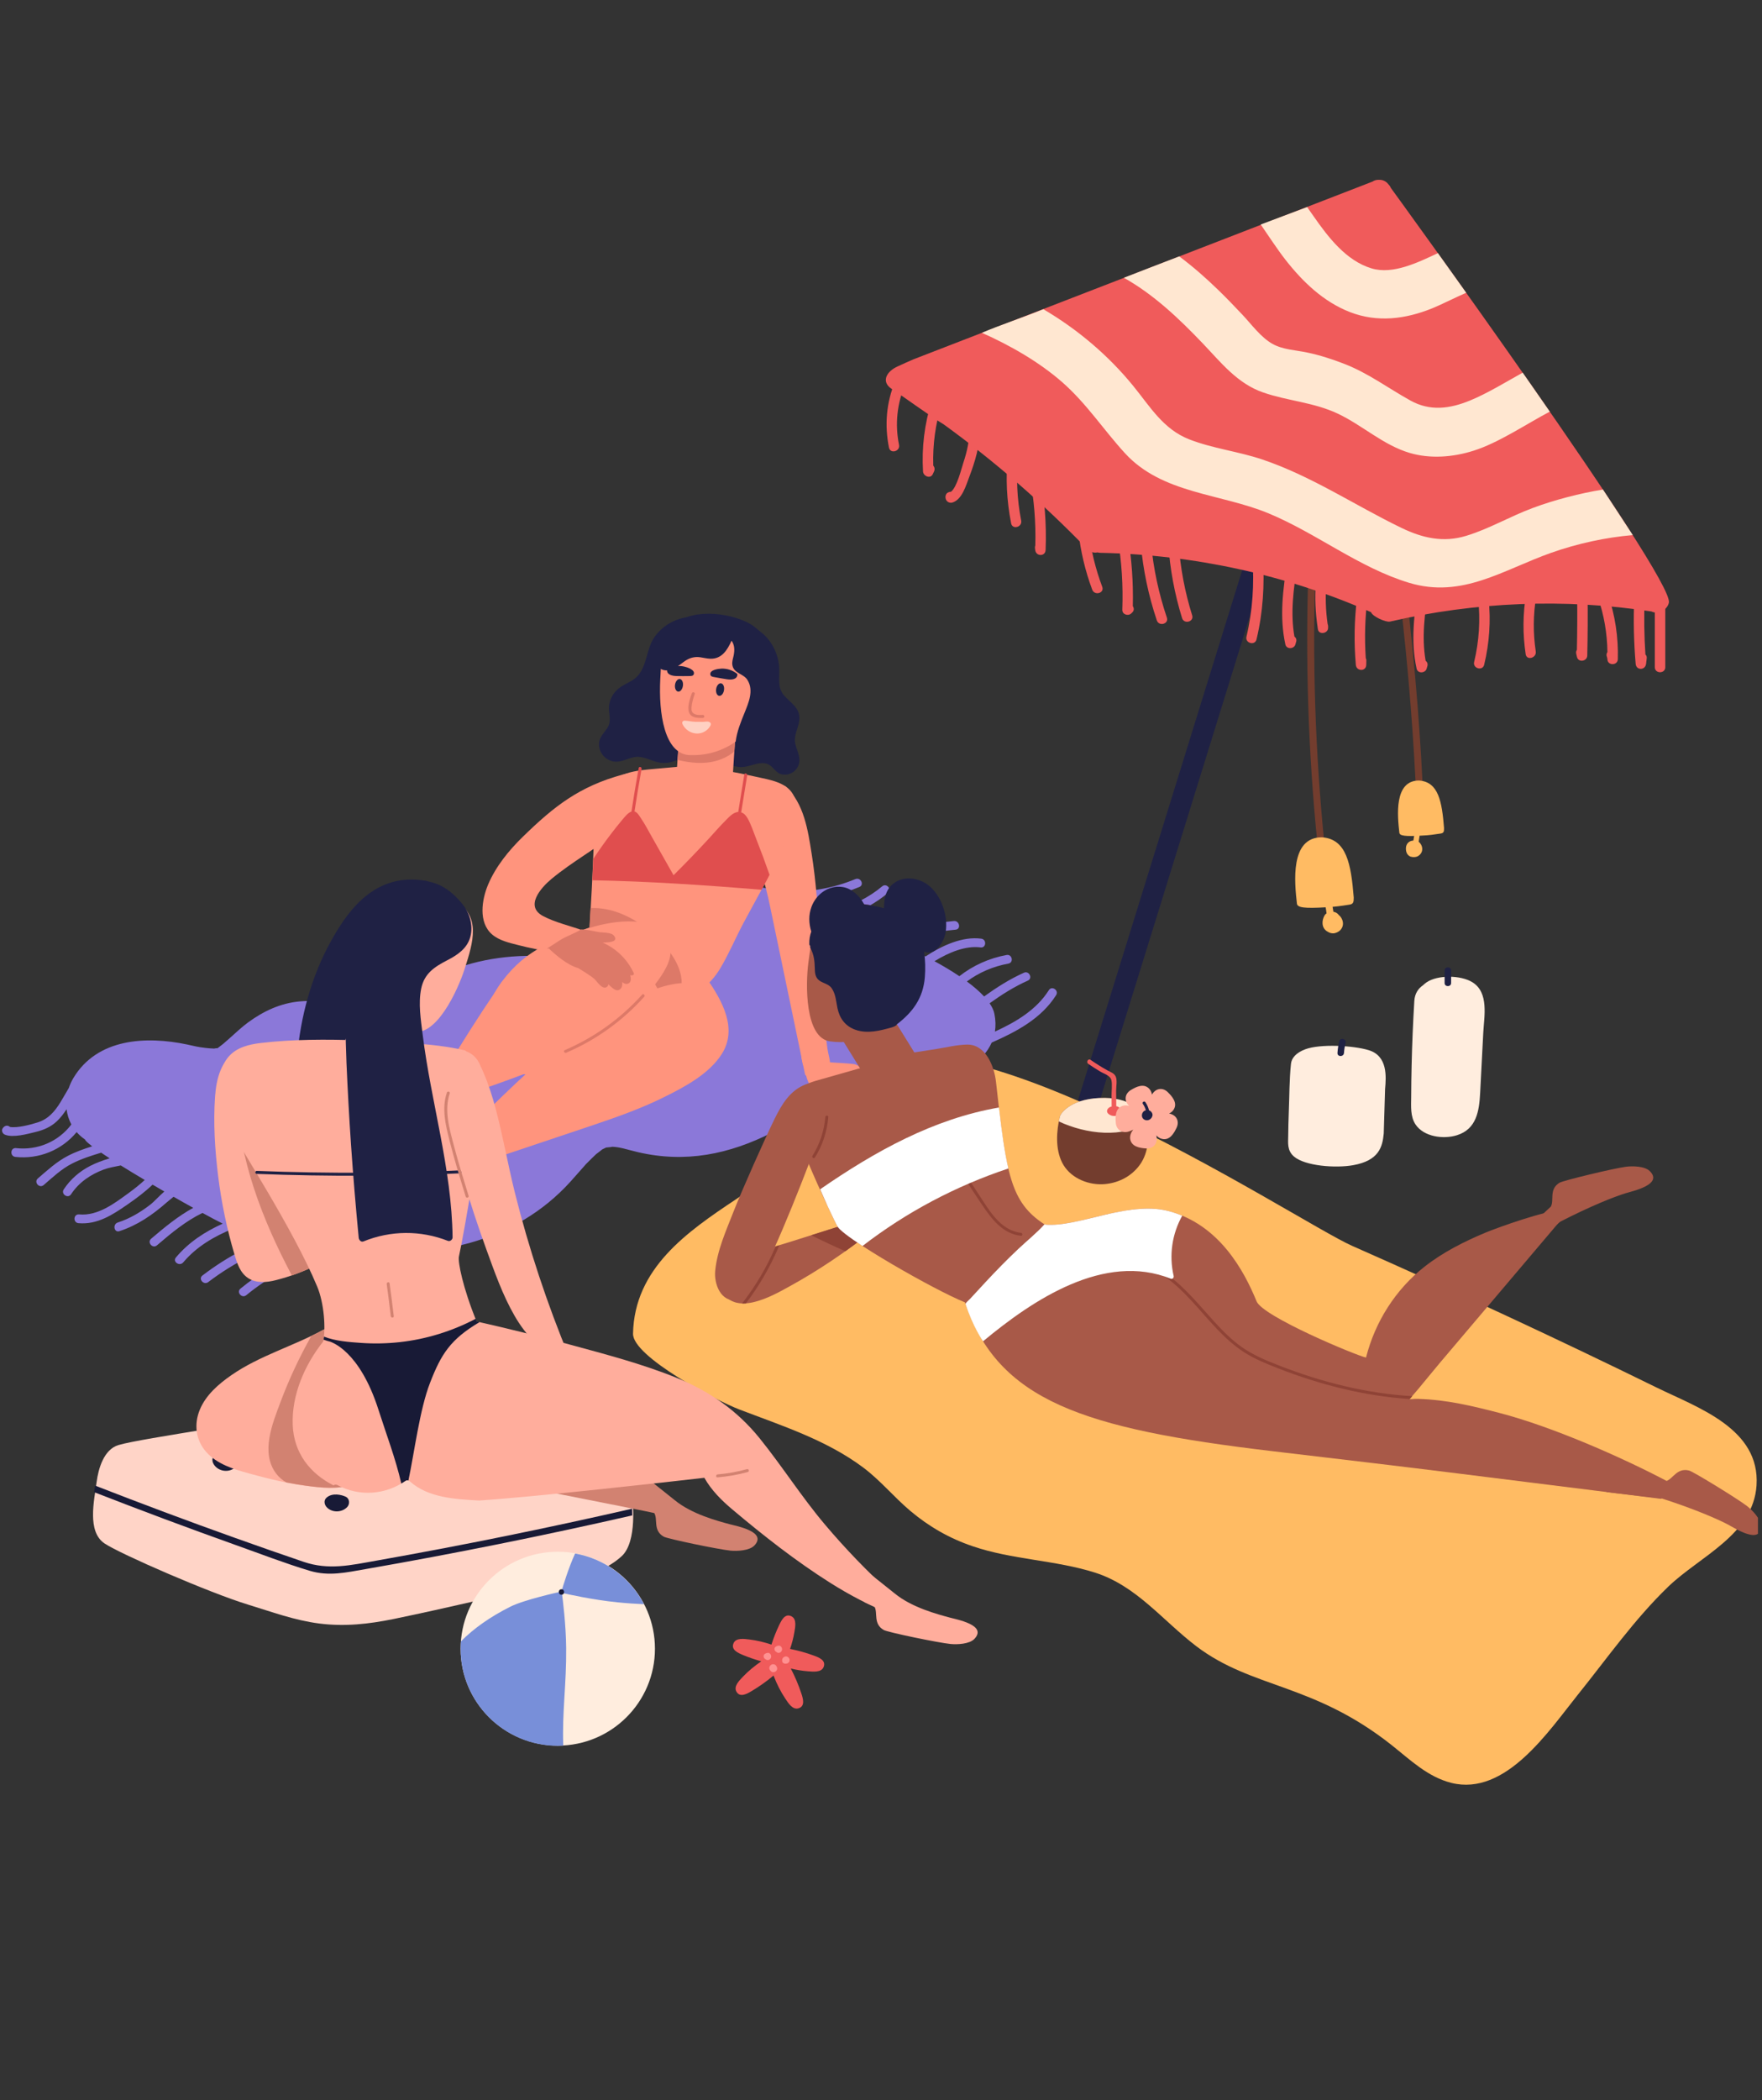 <?xml version="1.0" encoding="UTF-8"?><svg xmlns="http://www.w3.org/2000/svg" xmlns:xlink="http://www.w3.org/1999/xlink" width="144.75pt" zoomAndPan="magnify" viewBox="0 0 144.75 172.5" height="172.5pt" preserveAspectRatio="xMidYMid meet" version="1.2"><rect x="0" y="0" width="144.75" height="172.5" fill="#333333" stroke="none"/><defs><clipPath xml:id="clip1" id="clip1"><path d="M 0.086 72 L 87 72 L 87 107 L 0.086 107 Z M 0.086 72 "/></clipPath><clipPath xml:id="clip2" id="clip2"><path d="M 72 14.754 L 138 14.754 L 138 52 L 72 52 Z M 72 14.754 "/></clipPath><clipPath xml:id="clip3" id="clip3"><path d="M 52 86.621 L 144.34 86.621 L 144.34 146.586 L 52 146.586 Z M 52 86.621 "/></clipPath><clipPath xml:id="clip4" id="clip4"><path d="M 131.977 120.672 L 144.418 120.672 L 144.418 126.141 L 131.977 126.141 Z M 131.977 120.672 "/></clipPath></defs><g xml:id="surface1" id="surface1"><g clip-rule="nonzero" clip-path="url(#clip1)"><path style=" stroke:none;fill-rule:nonzero;fill:rgb(54.509%,47.06%,85.1%);fill-opacity:1;" d="M 86.164 81.328 C 85.141 82.945 83.48 83.93 81.734 84.73 C 81.805 84.277 81.797 83.793 81.691 83.273 C 81.637 82.988 81.496 82.699 81.297 82.406 C 82.289 81.695 83.316 81.043 84.438 80.543 C 84.863 80.352 84.539 79.703 84.117 79.895 C 82.949 80.418 81.879 81.102 80.844 81.844 C 80.461 81.43 79.973 81.012 79.43 80.613 C 80.422 79.875 81.578 79.379 82.84 79.145 C 83.297 79.062 83.152 78.355 82.695 78.438 C 81.25 78.703 79.934 79.301 78.812 80.18 C 78.16 79.738 77.457 79.324 76.77 78.949 C 77.969 78.215 79.332 77.656 80.559 77.816 C 81.023 77.875 81.07 77.156 80.609 77.098 C 79.082 76.898 77.434 77.637 76.031 78.559 C 75.109 78.086 74.262 77.703 73.66 77.457 C 75.188 76.816 76.836 76.52 78.508 76.359 C 78.969 76.312 78.824 75.605 78.363 75.648 C 76.43 75.836 74.52 76.207 72.789 77.059 C 72.453 76.844 72.113 76.637 71.773 76.438 C 73.004 75.684 74.344 75.133 75.785 74.793 C 76.238 74.684 76.098 73.977 75.645 74.082 C 73.992 74.473 72.461 75.129 71.062 76.035 C 70.566 75.766 70.066 75.504 69.559 75.262 C 70.82 74.797 72.023 74.125 72.941 73.344 C 73.297 73.043 72.824 72.5 72.469 72.801 C 71.434 73.68 70.023 74.395 68.59 74.824 C 67.812 74.492 67.023 74.188 66.219 73.922 C 67.734 73.805 69.191 73.434 70.598 72.852 C 71.027 72.672 70.703 72.027 70.273 72.203 C 68.453 72.957 66.602 73.27 64.633 73.234 C 64.492 73.234 64.352 73.23 64.211 73.23 C 62.297 72.73 59.746 72.496 57.547 72.844 C 54.316 73.352 51.215 75.285 48.648 77.445 C 48.215 77.809 47.816 78.219 47.355 78.551 C 47.355 78.551 47.352 78.555 47.348 78.555 C 47.371 78.527 47.273 78.574 47.051 78.699 C 46.961 78.703 46.848 78.711 46.801 78.715 C 46.645 78.707 46.43 78.695 46.371 78.695 C 46.035 78.68 45.703 78.648 45.371 78.621 C 44.637 78.559 43.91 78.492 43.172 78.512 C 40.184 78.582 37.238 79.301 34.68 80.883 C 33.996 81.305 33.34 81.777 32.68 82.234 C 32.602 82.285 32.543 82.328 32.492 82.363 C 32.469 82.375 32.426 82.398 32.359 82.438 C 32.137 82.566 31.91 82.691 31.676 82.805 C 31.59 82.84 31.445 82.898 31.398 82.914 C 31.27 82.953 31.195 82.984 31.156 83.008 C 31.113 82.992 31.031 82.973 30.875 82.953 C 30.621 82.926 30.371 82.91 30.117 82.879 C 30.082 82.871 29.129 82.703 29.449 82.77 C 27.812 82.449 26.32 82.102 24.633 82.25 C 23.039 82.395 21.656 83.043 20.375 83.98 C 19.832 84.379 19.348 84.848 18.844 85.293 C 18.676 85.445 18.508 85.594 18.336 85.738 C 18.312 85.758 17.98 86.008 17.863 86.102 C 17.844 86.09 17.805 86.086 17.715 86.102 C 17.66 86.109 17.621 86.117 17.59 86.125 C 17.348 86.117 17.109 86.098 16.871 86.07 C 16.145 85.984 16.082 85.938 15.367 85.789 C 12.02 85.086 7.977 85.266 6.016 88.566 C 5.867 88.82 5.746 89.086 5.656 89.355 C 5.422 89.746 5.203 90.145 4.961 90.539 C 4.496 91.293 3.977 91.906 3.102 92.188 C 2.57 92.355 1.438 92.672 0.82 92.562 C 0.812 92.559 0.809 92.551 0.797 92.543 C 0.789 92.535 0.777 92.527 0.766 92.523 C 0.602 92.402 0.383 92.465 0.266 92.617 C 0.254 92.629 0.242 92.645 0.234 92.656 C 0.082 92.848 0.207 93.121 0.41 93.199 C 1.082 93.465 2.227 93.145 2.906 92.98 C 3.57 92.82 4.156 92.574 4.66 92.105 C 4.98 91.809 5.234 91.465 5.469 91.105 C 5.52 91.543 5.656 91.969 5.863 92.359 C 4.797 93.762 3.102 94.5 1.312 94.301 C 0.848 94.25 0.797 94.973 1.262 95.023 C 3.203 95.234 5.082 94.457 6.297 92.984 C 6.488 93.203 6.711 93.406 6.969 93.582 C 6.973 93.582 6.977 93.586 6.98 93.586 C 7.012 93.691 7.227 93.891 7.574 94.152 C 6.887 94.367 6.211 94.605 5.574 94.938 C 4.645 95.418 3.898 96.117 3.109 96.793 C 2.758 97.094 3.23 97.637 3.586 97.336 C 4.324 96.703 5.02 96.035 5.895 95.582 C 6.66 95.188 7.484 94.926 8.312 94.676 C 8.523 94.824 8.762 94.977 9.012 95.141 C 8.988 95.148 8.961 95.152 8.938 95.16 C 8.426 95.32 7.918 95.504 7.441 95.746 C 6.543 96.203 5.793 96.848 5.238 97.688 C 4.98 98.074 5.578 98.48 5.836 98.094 C 6.484 97.113 7.426 96.473 8.52 96.062 C 8.93 95.906 9.434 95.824 9.922 95.723 C 10.531 96.102 11.199 96.508 11.891 96.918 C 11.5 97.277 11.082 97.613 10.645 97.934 C 9.434 98.812 8.074 99.887 6.496 99.746 C 6.031 99.703 5.98 100.422 6.445 100.465 C 8 100.602 9.254 99.777 10.48 98.926 C 11.207 98.426 11.91 97.898 12.535 97.301 C 12.855 97.488 13.18 97.676 13.5 97.863 C 13.055 98.258 12.613 98.738 12.395 98.906 C 11.566 99.555 10.672 100.09 9.668 100.414 C 9.234 100.559 9.371 101.27 9.812 101.121 C 11.289 100.641 12.531 99.785 13.688 98.766 C 13.797 98.668 14.02 98.5 14.258 98.297 C 14.812 98.613 15.355 98.922 15.875 99.207 C 14.629 99.887 13.512 100.809 12.418 101.742 C 12.062 102.047 12.539 102.59 12.895 102.285 C 14.062 101.285 15.262 100.289 16.633 99.625 C 17.254 99.965 17.816 100.262 18.297 100.504 C 16.844 101.164 15.512 102.02 14.453 103.281 C 14.152 103.637 14.754 104.039 15.051 103.688 C 16.145 102.391 17.594 101.547 19.141 100.918 C 19.152 100.922 19.164 100.926 19.172 100.934 C 19.93 101.277 20.695 101.645 21.477 101.977 C 20.945 102.191 20.422 102.43 19.91 102.688 C 18.754 103.273 17.664 103.977 16.633 104.762 C 16.262 105.043 16.738 105.586 17.105 105.305 C 18.199 104.477 19.355 103.75 20.59 103.156 C 21.215 102.855 21.934 102.66 22.617 102.426 C 22.973 102.555 23.332 102.668 23.695 102.766 C 23.996 102.844 24.301 102.91 24.605 102.969 C 22.859 103.664 21.234 104.625 19.758 105.84 C 19.395 106.133 19.871 106.676 20.23 106.383 C 22.066 104.875 24.133 103.781 26.383 103.113 C 26.66 103.102 26.941 103.082 27.227 103.039 C 27.801 102.949 28.359 102.773 28.898 102.555 C 28.98 102.523 29.52 102.305 29.875 102.137 C 29.98 102.148 30.09 102.16 30.195 102.18 C 29.266 102.059 32.324 102.598 31.355 102.418 C 32.082 102.551 32.809 102.645 33.551 102.664 C 35.211 102.711 36.926 102.551 38.531 102.105 C 41.754 101.211 44.621 99.535 46.863 97.055 C 47.227 96.652 47.582 96.246 47.938 95.844 C 48.027 95.742 48.086 95.676 48.125 95.629 C 48.16 95.594 48.203 95.555 48.25 95.504 C 48.492 95.266 48.727 95.02 48.98 94.789 C 49.02 94.758 49.375 94.496 49.477 94.406 C 49.59 94.352 49.719 94.293 49.789 94.254 C 50.055 94.227 50.441 94.195 50.219 94.184 C 50.996 94.215 51.406 94.398 52.406 94.633 C 56.301 95.543 59.895 94.816 63.438 93.02 C 66.5 91.469 69.047 89.707 72.324 89.188 C 74.016 88.922 75.738 88.836 77.418 88.5 C 79.141 88.156 80.797 87.156 81.469 85.633 C 83.527 84.727 85.551 83.652 86.762 81.734 C 87.008 81.34 86.41 80.934 86.164 81.328 "/></g><path style=" stroke:none;fill-rule:nonzero;fill:rgb(100%,83.139%,78.04%);fill-opacity:1;" d="M 51.914 122.91 C 51.246 120.059 47.645 119.508 45.293 118.758 C 42.082 117.727 37.441 117.031 34.262 115.766 C 33.055 115.281 31.672 114.852 30.34 114.812 C 28.766 114.773 27.242 115.289 25.742 115.707 C 22.059 116.73 11.758 118.094 9.738 118.688 C 8.516 119.051 8.078 120.66 7.941 121.703 C 7.738 123.246 7.129 125.805 8.602 126.781 C 9.91 127.648 17.188 130.82 20.355 131.789 C 22.332 132.391 24.168 133.082 26.227 133.348 C 28.305 133.613 30.293 133.395 32.336 132.977 C 36.758 132.066 41.605 130.895 46.016 129.926 C 47.812 129.535 49.668 129.098 51.066 127.824 C 52.383 126.629 51.977 123.168 51.914 122.91 "/><path style=" stroke:none;fill-rule:nonzero;fill:rgb(9.409%,10.199%,21.179%);fill-opacity:1;" d="M 19.266 119.805 C 18.996 119.562 18.289 119.164 17.711 119.461 C 17.438 119.602 17.391 119.934 17.516 120.191 C 17.805 120.781 18.609 120.984 19.156 120.645 C 19.434 120.473 19.535 120.039 19.266 119.805 "/><path style=" stroke:none;fill-rule:nonzero;fill:rgb(9.409%,10.199%,21.179%);fill-opacity:1;" d="M 30.574 117.465 C 30.246 117.305 29.461 117.105 28.98 117.543 C 28.754 117.754 28.797 118.086 28.988 118.301 C 29.422 118.793 30.254 118.777 30.691 118.305 C 30.914 118.066 30.895 117.621 30.574 117.465 "/><path style=" stroke:none;fill-rule:nonzero;fill:rgb(9.409%,10.199%,21.179%);fill-opacity:1;" d="M 28.41 122.938 C 28.082 122.777 27.297 122.578 26.816 123.02 C 26.59 123.227 26.633 123.559 26.824 123.777 C 27.258 124.266 28.09 124.25 28.527 123.777 C 28.75 123.539 28.73 123.098 28.41 122.938 "/><path style=" stroke:none;fill-rule:nonzero;fill:rgb(9.409%,10.199%,21.179%);fill-opacity:1;" d="M 41.141 120.305 C 40.816 120.141 40.031 119.945 39.551 120.383 C 39.32 120.59 39.363 120.922 39.559 121.141 C 39.988 121.629 40.82 121.613 41.258 121.145 C 41.48 120.902 41.461 120.461 41.141 120.305 "/><path style=" stroke:none;fill-rule:nonzero;fill:rgb(9.409%,10.199%,21.179%);fill-opacity:1;" d="M 7.73 122.559 C 11.582 124.059 15.457 125.508 19.352 126.898 C 21.375 127.617 23.395 128.402 25.453 129.02 C 27.023 129.488 28.43 129.156 30.008 128.883 C 37.355 127.602 44.668 126.129 51.938 124.469 C 51.938 124.273 51.934 124.09 51.926 123.918 C 44.949 125.516 37.941 126.941 30.895 128.188 C 28.797 128.559 27.016 128.984 24.949 128.285 C 23.043 127.637 21.141 126.969 19.246 126.293 C 15.414 124.926 11.602 123.496 7.812 122.02 C 7.785 122.191 7.758 122.371 7.73 122.559 "/><path style=" stroke:none;fill-rule:nonzero;fill:rgb(45.099%,23.92%,18.039%);fill-opacity:1;" d="M 115.594 49.148 C 116.277 54.977 116.738 60.828 116.973 66.691 C 116.988 67.059 116.418 67.055 116.402 66.691 C 116.168 60.828 115.707 54.977 115.02 49.148 C 114.98 48.785 115.551 48.789 115.594 49.148 "/><path style=" stroke:none;fill-rule:nonzero;fill:rgb(45.099%,23.92%,18.039%);fill-opacity:1;" d="M 107.496 46.566 C 107.508 46.203 108.078 46.203 108.066 46.566 C 107.797 54.172 108.043 61.777 108.805 69.352 C 108.84 69.715 108.27 69.711 108.234 69.352 C 107.469 61.777 107.223 54.172 107.496 46.566 "/><path style=" stroke:none;fill-rule:nonzero;fill:rgb(100%,73.329%,38.82%);fill-opacity:1;" d="M 114.957 68.395 C 114.984 68.648 115.418 68.719 116.844 68.629 C 117.406 68.605 117.805 68.547 118.363 68.461 C 118.613 68.418 118.633 68.289 118.629 68.004 C 118.457 65.867 118.184 64.215 116.574 64.109 C 114.496 64.105 114.809 67.043 114.957 68.395 "/><path style=" stroke:none;fill-rule:nonzero;fill:rgb(100%,73.329%,38.82%);fill-opacity:1;" d="M 106.543 74.219 C 106.578 74.543 107.125 74.629 108.941 74.52 C 109.652 74.484 110.16 74.414 110.867 74.301 C 111.184 74.25 111.211 74.086 111.211 73.723 C 110.992 71.008 110.641 68.906 108.594 68.773 C 105.953 68.766 106.352 72.504 106.543 74.219 "/><path style=" stroke:none;fill-rule:nonzero;fill:rgb(12.16%,12.939%,26.669%);fill-opacity:1;" d="M 87.918 92.445 L 106.992 30.875 C 107.316 29.824 108.953 30.328 108.629 31.383 C 102.27 51.906 95.914 72.426 89.555 92.949 C 89.23 94.004 87.594 93.5 87.918 92.445 "/><path style=" stroke:none;fill-rule:nonzero;fill:rgb(94.119%,35.689%,35.689%);fill-opacity:1;" d="M 73.031 36.766 C 73.141 37.305 73.965 37.078 73.855 36.539 C 73.512 34.832 73.695 33.156 74.363 31.547 C 74.574 31.039 73.742 30.82 73.535 31.32 C 72.812 33.07 72.656 34.914 73.031 36.766 Z M 76.539 32.934 C 75.945 34.828 75.711 36.75 75.828 38.73 C 75.852 39.113 76.434 39.359 76.629 38.945 C 76.664 38.867 76.699 38.793 76.734 38.719 C 76.816 38.535 76.77 38.363 76.668 38.238 C 76.617 36.512 76.844 34.824 77.363 33.16 C 77.527 32.637 76.703 32.41 76.539 32.934 Z M 77.684 40.934 C 77.688 40.949 77.691 40.965 77.695 40.98 C 77.754 41.203 78 41.34 78.223 41.281 C 79.031 41.055 79.355 39.879 79.617 39.195 C 80.113 37.891 80.508 36.586 80.5 35.18 C 80.496 34.629 79.641 34.629 79.645 35.18 C 79.648 36.168 79.449 37.086 79.137 38.016 C 78.996 38.434 78.617 40.035 78.117 40.395 C 78.051 40.391 77.984 40.402 77.914 40.438 C 77.902 40.441 77.891 40.445 77.879 40.453 C 77.707 40.531 77.641 40.766 77.684 40.934 Z M 82.801 37.363 C 82.605 39.258 82.699 41.121 83.066 42.988 C 83.172 43.527 83.996 43.297 83.891 42.758 C 83.539 40.969 83.469 39.18 83.656 37.363 C 83.715 36.816 82.855 36.82 82.801 37.363 Z M 84.57 39.039 C 84.949 40.949 85.105 42.867 85.051 44.809 C 85.027 44.863 85.016 44.926 85.023 45.004 C 85.031 45.059 85.035 45.117 85.043 45.172 C 85.098 45.711 85.875 45.73 85.898 45.172 C 85.984 43.027 85.816 40.918 85.395 38.812 C 85.289 38.273 84.461 38.504 84.57 39.039 Z M 88.586 43.629 C 88.773 45.281 89.145 46.871 89.727 48.434 C 89.918 48.945 90.742 48.723 90.551 48.203 C 90 46.723 89.621 45.199 89.441 43.629 C 89.383 43.086 88.523 43.082 88.586 43.629 Z M 91.836 44.266 C 92.152 46.195 92.27 48.129 92.199 50.082 C 92.184 50.469 92.668 50.629 92.93 50.387 L 93.008 50.312 C 93.184 50.148 93.168 49.941 93.062 49.789 C 93.109 47.859 92.973 45.949 92.66 44.039 C 92.57 43.496 91.746 43.727 91.836 44.266 Z M 95.973 44.668 C 96.117 46.75 96.492 48.777 97.109 50.77 C 97.273 51.297 98.102 51.07 97.938 50.543 C 97.34 48.625 96.969 46.672 96.828 44.668 C 96.789 44.121 95.934 44.121 95.973 44.668 Z M 93.707 44.625 C 93.906 46.789 94.34 48.895 95.035 50.957 C 95.211 51.477 96.035 51.25 95.859 50.727 C 95.191 48.742 94.754 46.715 94.562 44.625 C 94.512 44.082 93.656 44.078 93.707 44.625 Z M 102.398 52.293 C 102.27 52.828 103.094 53.055 103.223 52.52 C 103.754 50.309 103.898 48.027 103.746 45.762 C 103.711 45.215 102.852 45.215 102.891 45.762 C 103.039 47.953 102.91 50.152 102.398 52.293 Z M 116.531 48.148 C 116.176 50.41 115.879 52.652 116.375 54.918 C 116.465 55.34 117.09 55.309 117.199 54.918 C 117.219 54.848 117.238 54.777 117.262 54.703 C 117.312 54.512 117.238 54.363 117.117 54.273 C 116.777 52.301 117.047 50.344 117.359 48.375 C 117.445 47.836 116.621 47.605 116.531 48.148 Z M 105.754 46.156 C 105.395 48.418 105.098 50.664 105.594 52.93 C 105.688 53.352 106.309 53.32 106.418 52.93 C 106.438 52.855 106.461 52.785 106.48 52.715 C 106.535 52.523 106.461 52.371 106.336 52.281 C 105.996 50.312 106.266 48.355 106.578 46.383 C 106.664 45.844 105.84 45.617 105.754 46.156 Z M 108.102 47.836 C 108.004 49.09 108.062 50.324 108.25 51.57 C 108.254 51.609 108.258 51.645 108.266 51.684 C 108.344 52.172 109.109 52.035 109.105 51.57 C 109.105 51.527 109.105 51.484 109.105 51.441 C 109.105 51.371 109.09 51.309 109.066 51.258 C 108.902 50.121 108.871 48.98 108.961 47.836 C 109.004 47.285 108.145 47.289 108.102 47.836 Z M 111.48 49.117 C 111.254 50.949 111.223 52.773 111.383 54.609 C 111.43 55.152 112.227 55.168 112.238 54.609 C 112.242 54.492 112.246 54.375 112.246 54.262 C 112.25 54.176 112.23 54.109 112.199 54.051 C 112.09 52.402 112.133 50.762 112.34 49.117 C 112.406 48.574 111.547 48.578 111.48 49.117 Z M 121.102 54.371 C 120.973 54.906 121.797 55.133 121.926 54.602 C 122.355 52.805 122.484 51 122.289 49.16 C 122.23 48.621 121.375 48.617 121.434 49.16 C 121.617 50.922 121.516 52.648 121.102 54.371 Z M 125.375 48.766 C 125.098 50.43 125.086 52.066 125.336 53.734 C 125.418 54.277 126.242 54.047 126.164 53.508 C 125.938 52 125.949 50.496 126.199 48.992 C 126.289 48.453 125.465 48.223 125.375 48.766 Z M 129.543 53.379 C 129.484 53.465 129.457 53.578 129.492 53.711 C 129.512 53.797 129.531 53.879 129.551 53.965 C 129.668 54.445 130.383 54.32 130.395 53.852 C 130.434 52.215 130.441 50.578 130.422 48.945 C 130.414 48.395 129.559 48.395 129.566 48.945 C 129.582 50.422 129.574 51.902 129.543 53.379 Z M 131.266 49.035 C 131.77 50.508 132.031 52.008 132.051 53.555 C 131.973 53.672 131.945 53.824 132.023 53.988 C 132.031 54.035 132.039 54.086 132.051 54.137 C 132.051 54.688 132.895 54.684 132.906 54.137 C 132.953 52.309 132.684 50.539 132.09 48.809 C 131.914 48.289 131.086 48.516 131.266 49.035 Z M 134.254 49.133 C 134.18 50.934 134.219 52.73 134.371 54.523 C 134.418 55.082 135.164 55.066 135.227 54.523 C 135.246 54.375 135.262 54.223 135.281 54.07 C 135.297 53.93 135.25 53.824 135.172 53.758 C 135.07 52.219 135.047 50.676 135.109 49.133 C 135.133 48.582 134.273 48.586 134.254 49.133 Z M 135.945 49.227 L 135.945 54.801 C 135.945 55.352 136.805 55.352 136.805 54.801 L 136.805 49.227 C 136.805 48.676 135.945 48.68 135.945 49.227 "/><g clip-rule="nonzero" clip-path="url(#clip2)"><path style=" stroke:none;fill-rule:nonzero;fill:rgb(94.119%,35.689%,35.689%);fill-opacity:1;" d="M 73.762 30.086 C 73.984 29.988 74.75 29.629 75.023 29.52 L 112.746 14.918 C 112.918 14.801 113.109 14.758 113.293 14.77 C 113.605 14.758 113.871 14.898 114.047 15.121 C 114.133 15.207 114.203 15.301 114.25 15.422 C 114.25 15.422 137.613 47.531 137.098 49.512 C 136.957 50.102 136.234 50.504 135.668 50.223 C 128.516 49.133 121.23 49.426 114.184 51.055 C 113.863 51.129 112.746 50.641 112.633 50.281 C 105.621 47.199 98.062 45.555 90.402 45.406 C 90.312 45.406 90.234 45.391 90.16 45.371 C 89.879 45.43 89.574 45.363 89.312 45.094 C 85.684 41.344 81.75 37.922 77.535 34.863 C 76.629 34.332 73.848 32.32 73.258 31.945 C 72.383 31.383 72.773 30.527 73.762 30.086 "/></g><path style=" stroke:none;fill-rule:nonzero;fill:rgb(100%,73.329%,38.82%);fill-opacity:1;" d="M 110.082 76.422 C 110.012 76.488 109.93 76.539 109.844 76.578 C 109.781 76.605 109.719 76.629 109.652 76.645 C 109.434 76.691 109.223 76.633 109.055 76.516 C 109.035 76.508 109.02 76.5 109.004 76.488 C 108.555 76.191 108.574 75.609 108.812 75.191 C 108.855 75.117 108.914 75.062 108.98 75.016 L 108.957 74.898 C 108.953 74.883 108.957 74.867 108.957 74.852 C 108.918 74.605 108.875 74.363 108.844 74.117 C 108.801 73.754 109.359 73.637 109.406 74 C 109.441 74.297 109.488 74.594 109.539 74.887 C 109.695 74.914 109.84 74.984 109.941 75.105 C 109.953 75.125 109.969 75.145 109.984 75.16 C 110.082 75.234 110.164 75.332 110.223 75.453 C 110.387 75.766 110.367 76.152 110.082 76.422 "/><path style=" stroke:none;fill-rule:nonzero;fill:rgb(100%,73.329%,38.82%);fill-opacity:1;" d="M 115.688 70.238 C 115.742 70.293 115.805 70.332 115.875 70.359 C 116.277 70.477 116.516 70.301 116.531 70.293 C 116.883 70.059 116.938 69.621 116.68 69.277 C 116.641 69.227 116.598 69.176 116.547 69.137 C 116.547 69.137 116.629 68.629 116.652 68.438 C 116.688 68.152 116.25 68.062 116.215 68.348 C 116.188 68.578 116.152 68.809 116.109 69.039 C 115.688 69.062 115.566 69.359 115.531 69.461 C 115.477 69.617 115.461 70.027 115.688 70.238 "/><path style=" stroke:none;fill-rule:nonzero;fill:rgb(100%,90.59%,81.96%);fill-opacity:1;" d="M 121.066 37.016 C 123.125 36.363 125.352 34.848 127.316 33.809 L 125.09 30.609 C 123.785 31.332 122.172 32.324 120.75 32.902 C 119.098 33.578 117.48 33.793 115.875 32.902 C 114.039 31.887 112.438 30.668 110.465 29.898 C 109.465 29.508 108.453 29.18 107.402 28.957 C 106.449 28.754 105.387 28.727 104.523 28.238 C 103.57 27.695 102.824 26.656 102.082 25.867 C 101.418 25.16 100.746 24.461 100.047 23.785 C 99.027 22.797 98.012 21.906 96.879 21.059 C 95.379 21.637 93.852 22.219 92.328 22.816 C 94.789 24.195 96.84 26.148 98.805 28.203 C 100.297 29.766 101.648 31.504 103.766 32.234 C 105.805 32.941 107.926 33.039 109.91 33.98 C 111.934 34.938 113.633 36.555 115.797 37.199 C 117.512 37.707 119.379 37.551 121.066 37.016 Z M 80.664 27.336 C 82.98 28.363 85.383 29.738 87.289 31.414 C 89.273 33.16 90.652 35.297 92.418 37.227 C 95.469 40.562 100.262 40.527 104.203 42.16 C 108.156 43.801 111.645 46.625 115.75 47.867 C 120.113 49.188 123.48 46.801 127.426 45.406 C 129.57 44.648 131.898 44.141 134.133 43.949 L 131.684 40.211 C 129.812 40.508 127.691 41.062 125.918 41.723 C 124.066 42.41 122.336 43.438 120.445 44.012 C 118.578 44.582 116.875 44.199 115.148 43.367 C 111.293 41.504 107.789 39.121 103.695 37.738 C 101.734 37.078 99.625 36.84 97.695 36.086 C 95.562 35.25 94.492 33.414 93.113 31.719 C 91.055 29.188 88.527 27.051 85.715 25.398 C 83.98 26.105 82.113 26.711 80.664 27.336 Z M 117.641 25.332 C 118.359 25.043 119.555 24.434 120.449 24.047 L 118.125 20.793 C 116.488 21.555 114.438 22.57 112.684 22.047 C 110.582 21.418 109.109 19.477 107.91 17.758 C 107.734 17.508 107.559 17.258 107.383 17.008 C 106.246 17.434 104.957 17.918 103.57 18.441 C 104.25 19.418 104.891 20.426 105.605 21.34 C 107.023 23.152 108.723 24.785 110.898 25.633 C 113.156 26.508 115.438 26.215 117.641 25.332 "/><g clip-rule="nonzero" clip-path="url(#clip3)"><path style=" stroke:none;fill-rule:nonzero;fill:rgb(100%,73.329%,38.82%);fill-opacity:1;" d="M 136.098 113.969 C 127.84 109.918 119.496 106.043 111.078 102.328 C 106.41 100.27 75.992 79.93 69.203 88.973 C 67.914 90.688 66.922 92.57 65.469 94.172 C 63.984 95.816 62.316 97.27 60.473 98.496 C 56.43 101.184 52.113 104.18 52.004 109.543 C 51.969 111.438 58.883 115.059 60.723 115.762 C 64.215 117.098 67.871 118.262 70.902 120.527 C 72.309 121.578 73.434 122.957 74.773 124.09 C 76.32 125.391 77.98 126.348 79.902 127 C 83.156 128.113 86.668 128.129 89.945 129.164 C 93.367 130.25 95.508 133.105 98.285 135.219 C 102.887 138.711 107.867 138.223 114.332 143.34 C 115.852 144.547 117.289 145.949 119.227 146.438 C 123.688 147.555 127.23 142.176 129.613 139.207 C 132.039 136.191 134.266 133 137.062 130.309 C 139.629 127.836 144.039 126.055 144.301 122 C 144.602 117.34 139.492 115.629 136.098 113.969 "/></g><path style=" stroke:none;fill-rule:nonzero;fill:rgb(100%,58.04%,49.019%);fill-opacity:1;" d="M 67.977 86.152 C 67.891 85.562 67.82 84.969 67.762 84.375 C 67.516 81.949 67.434 79.508 67.312 77.074 C 67.195 74.738 67.043 72.398 66.672 70.086 C 66.371 68.18 66.043 65.977 64.547 64.605 C 64.363 64.438 64.113 64.609 64.117 64.793 C 62.633 65.344 61.84 66.867 61.82 68.414 C 61.805 69.48 62.125 70.48 62.473 71.477 C 62.82 72.473 63.062 73.484 63.277 74.516 C 64.23 79.082 65.18 83.648 66.129 88.215 C 66.152 88.328 66.258 88.387 66.363 88.398 C 66.941 88.461 68.086 88.426 68.188 87.66 C 68.25 87.191 68.043 86.617 67.977 86.152 "/><path style=" stroke:none;fill-rule:nonzero;fill:rgb(12.16%,12.939%,26.669%);fill-opacity:1;" d="M 54.938 58.312 C 54.125 56.82 54.969 54.766 55.988 53.574 C 56.551 52.922 57.629 51.871 56.738 51.043 C 56.789 50.891 56.664 50.664 56.445 50.695 C 55.375 50.848 54.41 51.426 53.781 52.305 C 53.094 53.266 53.176 54.629 52.395 55.508 C 51.98 55.973 51.348 56.137 50.863 56.516 C 50.414 56.867 50.113 57.359 50.039 57.93 C 49.957 58.539 50.27 59.176 49.926 59.738 C 49.66 60.176 49.246 60.508 49.211 61.047 C 49.16 61.898 49.883 62.617 50.727 62.559 C 51.336 62.516 51.879 62.113 52.5 62.164 C 53.188 62.223 53.781 62.652 54.488 62.664 C 55.41 62.684 56.652 62.113 56.723 61.07 C 56.801 59.906 55.434 59.223 54.938 58.312 "/><path style=" stroke:none;fill-rule:nonzero;fill:rgb(12.16%,12.939%,26.669%);fill-opacity:1;" d="M 65.332 61.078 C 65.188 60.383 65.594 59.816 65.664 59.148 C 65.766 58.164 64.977 57.766 64.406 57.117 C 63.855 56.488 64.043 55.691 64.016 54.93 C 63.996 54.371 63.859 53.824 63.621 53.32 C 63.133 52.289 62.207 51.441 61.047 51.312 C 60.73 51.277 60.727 51.766 61.039 51.801 C 61.129 51.812 61.219 51.828 61.305 51.852 C 61.289 51.883 61.277 51.922 61.277 51.965 C 61.305 53.223 61.965 54.441 61.816 55.699 C 61.664 57.02 60.531 57.926 59.805 58.949 C 59.227 59.766 58.797 60.836 59.184 61.824 C 59.516 62.664 60.289 63.117 61.18 62.984 C 61.762 62.895 62.461 62.523 63.047 62.75 C 63.539 62.938 63.691 63.496 64.242 63.605 C 64.98 63.746 65.668 63.191 65.672 62.445 C 65.676 61.965 65.43 61.539 65.332 61.078 "/><path style=" stroke:none;fill-rule:nonzero;fill:rgb(100%,58.04%,49.019%);fill-opacity:1;" d="M 36.723 94.52 C 36.734 95.16 36.828 95.82 37.059 96.398 C 36.723 96.562 36.508 96.664 36.504 96.664 C 34.836 97.43 33.418 99.102 32.758 99.855 C 32.367 100.301 30.84 102.398 30.285 100.926 C 30.074 100.379 30.473 99.457 30.75 98.996 C 31.277 98.137 33.871 94.762 34.172 94.559 C 35.031 93.969 35.734 94.836 36.332 94.777 C 36.348 94.77 36.492 94.676 36.723 94.52 "/><path style=" stroke:none;fill-rule:nonzero;fill:rgb(100%,58.04%,49.019%);fill-opacity:1;" d="M 38.004 87.562 C 38.172 88.18 38.426 88.797 38.793 89.301 C 38.508 89.539 38.32 89.691 38.32 89.695 C 36.891 90.844 35.926 92.812 35.473 93.703 C 35.203 94.234 34.242 96.637 33.336 95.348 C 33 94.867 33.16 93.875 33.316 93.363 C 33.613 92.398 35.301 88.496 35.539 88.223 C 36.23 87.441 37.125 88.109 37.691 87.906 C 37.703 87.898 37.82 87.77 38.004 87.562 "/><path style=" stroke:none;fill-rule:nonzero;fill:rgb(100%,58.04%,49.019%);fill-opacity:1;" d="M 57.684 64.855 C 57.117 64.598 56.156 63.895 55.754 63.391 C 55.699 63.324 55.652 63.254 55.609 63.18 L 55.898 58.688 L 60.461 59.629 L 60.09 65.391 C 59.293 65.453 58.43 65.191 57.684 64.855 "/><path style=" stroke:none;fill-rule:nonzero;fill:rgb(86.67%,47.449%,40.779%);fill-opacity:1;" d="M 55.664 62.418 C 56.73 62.672 57.844 62.785 58.91 62.473 C 59.344 62.344 59.918 62.086 60.332 61.715 L 60.43 60.207 C 59.93 60.219 59.152 60.684 58.918 60.77 C 58.312 60.98 57.684 61.145 57.047 61.25 C 56.59 61.324 56.141 61.367 55.723 61.535 L 55.664 62.418 "/><path style=" stroke:none;fill-rule:nonzero;fill:rgb(100%,58.04%,49.019%);fill-opacity:1;" d="M 62.75 57.43 C 62.98 56.539 62.848 55.598 62.715 54.699 C 62.602 53.91 62.539 52.785 62.074 52.113 C 61.98 51.98 61.934 51.828 61.918 51.668 C 60.551 50.711 58.352 50.285 56.852 50.664 C 54.414 51.285 54.363 53.359 54.242 55.789 C 54.102 58.543 54.562 61.949 56.668 62.023 C 59.035 62.109 60.922 60.945 62.316 59.031 C 62.5 58.777 62.672 58.508 62.824 58.227 C 62.711 58.004 62.672 57.734 62.75 57.43 "/><path style=" stroke:none;fill-rule:nonzero;fill:rgb(12.16%,12.939%,26.669%);fill-opacity:1;" d="M 58.832 56.59 C 58.789 56.871 58.898 57.125 59.074 57.152 C 59.254 57.18 59.434 56.973 59.477 56.688 C 59.523 56.402 59.414 56.152 59.234 56.125 C 59.055 56.098 58.875 56.305 58.832 56.59 "/><path style=" stroke:none;fill-rule:nonzero;fill:rgb(12.16%,12.939%,26.669%);fill-opacity:1;" d="M 55.453 56.242 C 55.414 56.527 55.527 56.777 55.707 56.805 C 55.887 56.828 56.062 56.617 56.102 56.332 C 56.145 56.047 56.031 55.797 55.852 55.773 C 55.672 55.75 55.496 55.957 55.453 56.242 "/><path style=" stroke:none;fill-rule:nonzero;fill:rgb(86.67%,47.449%,40.779%);fill-opacity:1;" d="M 56.836 56.941 C 56.887 56.797 57.125 56.859 57.07 57.008 C 56.945 57.359 56.84 57.723 56.812 58.094 C 56.793 58.379 56.824 58.559 57.129 58.676 C 57.316 58.746 57.547 58.73 57.742 58.723 C 57.898 58.719 57.898 58.961 57.742 58.969 C 57.34 58.98 56.766 58.973 56.605 58.516 C 56.438 58.051 56.676 57.375 56.836 56.941 "/><path style=" stroke:none;fill-rule:nonzero;fill:rgb(100%,58.04%,49.019%);fill-opacity:1;" d="M 65.246 65.453 C 64.758 64.238 63.188 64.047 62.074 63.793 C 60.492 63.43 58.895 63.156 57.285 62.949 C 57.227 62.887 57.141 62.848 57.023 62.859 L 53.906 63.141 C 53.078 63.215 52.227 63.273 51.438 63.535 C 49.883 64.055 49.176 65.285 48.984 66.852 C 48.742 68.848 48.734 70.895 48.621 72.906 C 48.52 74.734 48.418 76.562 48.312 78.391 C 48.305 78.422 48.297 78.453 48.293 78.492 C 48.281 78.805 48.27 79.121 48.254 79.438 C 48.238 79.871 48.848 79.91 48.969 79.551 C 49.895 80.199 50.531 81.184 51.547 81.73 C 52.363 82.168 53.293 82.387 54.219 82.391 C 56.324 82.395 58.117 81.312 59.18 79.52 C 59.887 78.332 60.426 77.039 61.074 75.816 C 61.707 74.629 62.367 73.457 62.992 72.266 C 63.613 71.082 64.203 69.883 64.711 68.645 C 65.102 67.691 65.664 66.488 65.246 65.453 "/><path style=" stroke:none;fill-rule:nonzero;fill:rgb(12.16%,12.939%,26.669%);fill-opacity:1;" d="M 63.695 56.699 C 63.688 56.648 63.652 56.621 63.613 56.613 C 63.785 54.449 63.406 51.988 61.18 51.02 C 59.293 50.199 56.188 49.973 54.82 51.832 C 54.785 51.879 54.797 51.926 54.824 51.961 C 54.758 52.055 54.699 52.156 54.641 52.266 C 54.281 52.707 53.996 53.207 53.863 53.734 C 53.684 54.473 54.121 55.16 54.93 55.051 C 55.457 54.98 55.832 54.594 56.25 54.305 C 56.641 54.035 57.051 53.918 57.52 53.984 C 57.797 54.02 58.074 54.098 58.355 54.105 C 59.297 54.133 59.758 53.383 60.098 52.621 C 60.344 52.977 60.363 53.371 60.27 53.84 C 60.215 54.109 60.113 54.367 60.168 54.648 C 60.301 55.332 61.082 55.316 61.41 55.859 C 61.941 56.723 61.492 57.734 61.152 58.578 C 60.855 59.312 60.535 60.098 60.441 60.891 C 60.254 62.469 62.203 60.965 62.66 60.527 C 63.723 59.5 63.922 58.105 63.695 56.699 "/><path style=" stroke:none;fill-rule:nonzero;fill:rgb(100%,58.04%,49.019%);fill-opacity:1;" d="M 58.176 80.691 C 58.09 79.988 57.402 79.516 56.91 79.078 C 56.184 78.434 55.41 77.832 54.605 77.281 C 53.129 76.273 51.539 75.441 49.879 74.785 C 49.957 74.547 49.105 75.941 48.801 76.051 C 45.594 77.195 43.32 77.832 41.227 80.629 C 39.57 82.84 38.645 86.781 41.965 87.973 C 43.594 88.555 45.477 88.215 47.156 88.102 C 49 87.977 50.918 87.988 52.738 87.656 C 54.242 87.383 55.348 86.613 56.207 85.363 C 56.664 84.695 57.059 83.984 57.395 83.246 C 57.723 82.531 58.273 81.5 58.176 80.691 "/><path style=" stroke:none;fill-rule:nonzero;fill:rgb(86.67%,47.449%,40.779%);fill-opacity:1;" d="M 54.93 82.051 C 55.559 82.262 55.891 81.621 55.969 81.105 C 56.094 80.258 55.797 79.414 55.363 78.703 C 54.422 77.164 52.848 75.836 51.195 75.117 C 50.352 74.75 49.434 74.543 48.512 74.586 C 48.48 75.168 48.449 75.754 48.414 76.34 C 49.609 76.648 50.77 77.375 51.598 78.09 C 52.324 78.715 52.957 79.441 53.473 80.246 C 53.855 80.832 54.195 81.805 54.93 82.051 "/><path style=" stroke:none;fill-rule:nonzero;fill:rgb(100%,58.04%,49.019%);fill-opacity:1;" d="M 54.961 77.418 C 54.016 74.988 50.297 75.637 48.461 76.207 C 45.672 77.07 43.48 78.746 41.254 80.625 C 41.191 80.68 41.168 80.738 41.172 80.797 C 40.988 80.988 40.852 81.227 40.695 81.453 C 40.344 81.969 39.996 82.492 39.652 83.012 C 38.965 84.059 38.293 85.117 37.633 86.184 C 37.305 86.715 36.98 87.25 36.66 87.789 C 36.402 88.215 36.062 88.66 35.91 89.141 C 35.645 89.98 36.738 90.527 37.07 90.375 C 37.758 90.051 43.254 88.289 44.543 87.562 C 46.902 86.227 49.277 84.824 51.426 83.164 C 52.414 82.398 53.336 81.539 54.066 80.52 C 54.688 79.656 55.387 78.512 54.961 77.418 "/><path style=" stroke:none;fill-rule:nonzero;fill:rgb(100%,58.04%,49.019%);fill-opacity:1;" d="M 58.078 80.387 C 57.898 80.129 57.469 80.367 57.648 80.629 C 57.75 80.773 57.855 80.926 57.957 81.082 C 56.359 80.363 54.59 80.914 53.039 81.535 C 51.312 82.23 49.684 83.145 48.152 84.195 C 44.84 86.469 42 89.32 39.137 92.109 C 37.43 93.773 35.699 95.414 33.844 96.914 C 33.652 97.066 33.848 97.402 34.074 97.324 C 38.875 95.715 43.676 94.109 48.473 92.496 C 50.535 91.801 52.598 91.086 54.547 90.117 C 56.234 89.281 58.238 88.223 59.285 86.586 C 60.633 84.484 59.312 82.18 58.078 80.387 "/><path style=" stroke:none;fill-rule:nonzero;fill:rgb(12.16%,12.939%,26.669%);fill-opacity:1;" d="M 60.57 55.367 C 60.566 55.359 60.562 55.348 60.551 55.34 C 60.18 55.051 59.727 54.898 59.258 54.918 C 59.008 54.93 58.285 55.02 58.355 55.41 C 58.383 55.559 58.531 55.586 58.656 55.609 C 59.012 55.676 59.367 55.738 59.723 55.793 C 60.051 55.844 60.562 55.836 60.578 55.398 C 60.578 55.387 60.574 55.375 60.57 55.367 "/><path style=" stroke:none;fill-rule:nonzero;fill:rgb(12.16%,12.939%,26.669%);fill-opacity:1;" d="M 54.805 54.992 C 54.746 55.43 55.25 55.52 55.582 55.527 C 55.941 55.535 56.301 55.535 56.66 55.527 C 56.789 55.523 56.938 55.523 56.992 55.383 C 57.133 55.008 56.43 54.797 56.191 54.746 C 55.727 54.645 55.254 54.719 54.84 54.941 C 54.828 54.945 54.824 54.953 54.816 54.961 C 54.812 54.969 54.809 54.98 54.805 54.992 "/><path style=" stroke:none;fill-rule:nonzero;fill:rgb(100%,58.04%,49.019%);fill-opacity:1;" d="M 65.859 85.785 C 65.77 86.504 65.812 87.277 66.168 87.922 C 66.23 88.988 66.914 89.926 67.973 90.242 C 68.125 90.285 68.66 90.477 68.664 90.164 C 68.664 90.039 68.492 89.902 68.414 89.836 C 68.145 89.602 67.73 89.453 67.648 89.09 C 68.023 89.227 68.41 89.387 68.801 89.398 C 69.074 89.406 72.398 89.59 72.555 89.367 C 72.938 88.805 70.5 87.457 70.18 87.406 C 69.645 87.324 68.176 87.266 68.055 87.242 C 67.664 87.168 67.273 87.094 66.883 87.02 C 66.848 87.016 66.816 87.016 66.789 87.027 C 66.727 87 66.664 86.973 66.605 86.949 C 66.562 86.93 66.52 86.91 66.473 86.895 C 66.387 86.855 66.422 86.848 66.426 86.941 C 66.422 86.84 66.359 86.75 66.246 86.746 C 66.234 86.746 66.223 86.746 66.211 86.75 C 66.18 86.434 66.195 86.109 66.234 85.801 C 66.266 85.559 65.887 85.547 65.859 85.785 "/><path style=" stroke:none;fill-rule:nonzero;fill:rgb(100%,81.569%,76.079%);fill-opacity:1;" d="M 58.227 59.285 C 58.105 59.238 57.887 59.289 57.754 59.289 C 57.543 59.289 57.332 59.289 57.121 59.285 C 56.816 59.281 56.516 59.195 56.223 59.191 C 56.168 59.191 55.949 59.262 56.094 59.527 C 56.527 60.332 57.629 60.52 58.234 59.793 C 58.402 59.586 58.5 59.383 58.227 59.285 "/><path style=" stroke:none;fill-rule:nonzero;fill:rgb(86.67%,47.449%,40.779%);fill-opacity:1;" d="M 52.75 81.695 C 50.984 83.664 48.824 85.211 46.395 86.254 C 46.25 86.316 46.371 86.527 46.516 86.465 C 48.965 85.414 51.145 83.852 52.922 81.871 C 53.027 81.754 52.855 81.578 52.75 81.695 "/><path style=" stroke:none;fill-rule:nonzero;fill:rgb(100%,58.04%,49.019%);fill-opacity:1;" d="M 51.848 63.551 C 51.934 63.512 52.016 63.477 52.102 63.438 C 52.246 63.375 51.309 63.574 51.16 63.617 C 47.586 64.594 45.508 66.234 42.957 68.723 C 41.805 69.844 40.734 71.16 40.102 72.645 C 39.582 73.879 39.273 75.762 40.43 76.754 C 41.023 77.258 41.836 77.438 42.57 77.625 C 43.582 77.887 44.609 78.082 45.648 78.23 C 45.652 78.25 45.656 78.273 45.664 78.305 C 45.676 78.352 45.73 78.402 45.781 78.395 C 46.641 78.293 47.621 77.992 48.258 77.371 C 48.73 76.91 48.473 76.633 47.949 76.445 C 46.863 76.047 45.633 75.781 44.609 75.238 C 43.086 74.43 44.445 72.906 45.309 72.188 C 47.016 70.773 48.969 69.707 50.699 68.336 C 51.395 67.785 52.137 67.09 52.387 66.207 C 52.648 65.285 52.242 64.371 51.848 63.551 "/><path style=" stroke:none;fill-rule:nonzero;fill:rgb(87.839%,30.589%,30.589%);fill-opacity:1;" d="M 62.102 68.848 C 61.887 68.309 61.699 67.703 61.41 67.203 C 61.285 66.988 61.117 66.793 60.887 66.723 C 61.051 65.707 61.215 64.695 61.383 63.684 C 61.406 63.527 61.172 63.457 61.145 63.613 C 60.977 64.641 60.812 65.668 60.645 66.691 C 60.211 66.719 59.855 67.145 59.574 67.426 C 59.109 67.887 58.684 68.387 58.242 68.867 C 57.297 69.895 56.324 70.902 55.332 71.887 C 54.738 70.84 54.148 69.793 53.555 68.746 C 53.262 68.227 52.984 67.691 52.648 67.199 C 52.516 67 52.359 66.715 52.125 66.648 C 52.301 65.48 52.496 64.312 52.707 63.148 C 52.734 62.996 52.5 62.926 52.469 63.082 C 52.254 64.27 52.059 65.465 51.875 66.656 C 51.586 66.754 51.324 67.094 51.145 67.305 C 50.801 67.711 50.469 68.133 50.145 68.559 C 49.648 69.207 49.184 69.875 48.734 70.555 C 48.711 71.137 48.691 71.719 48.66 72.301 C 53.305 72.387 57.941 72.699 62.566 73.082 C 62.715 72.812 62.859 72.539 63.004 72.266 C 63.074 72.129 63.148 71.992 63.219 71.852 C 62.867 70.844 62.496 69.844 62.102 68.848 "/><path style=" stroke:none;fill-rule:nonzero;fill:rgb(86.67%,47.449%,40.779%);fill-opacity:1;" d="M 52.059 79.91 C 51.188 78.078 49.691 77.523 49.516 77.418 C 50.133 77.406 50.773 77.344 50.465 76.887 C 50.234 76.543 49.508 76.621 49.121 76.547 C 48.672 76.457 48.199 76.344 47.746 76.336 C 47.191 76.684 46.555 76.875 45.996 77.227 C 45.637 77.449 45.301 77.695 44.941 77.898 C 44.98 77.918 45.031 77.922 45.07 77.891 C 45.727 78.504 46.609 79.262 47.504 79.516 C 47.637 79.602 48.582 80.16 48.859 80.438 C 49.066 80.637 49.473 81.301 49.844 81.07 C 49.93 81.016 49.969 80.938 49.973 80.844 C 50.098 80.965 50.227 81.082 50.363 81.188 C 50.535 81.316 50.734 81.41 50.926 81.262 C 51.105 81.125 51.145 80.902 51.113 80.66 C 51.25 80.777 51.406 80.848 51.574 80.797 C 51.887 80.695 51.836 80.352 51.777 80.09 C 51.902 80.141 52.148 80.105 52.059 79.91 "/><path style=" stroke:none;fill-rule:nonzero;fill:rgb(65.88%,34.9%,28.239%);fill-opacity:1;" d="M 71.691 100.867 C 71.719 100.789 71.715 100.699 71.645 100.617 C 70.988 99.875 69.82 100.449 69.062 100.691 C 67.645 101.137 66.23 101.586 64.816 102.031 C 63.555 102.43 62.223 102.75 61.023 103.301 C 60.074 103.734 59.25 104.488 59.09 105.559 C 59.078 105.652 59.109 105.73 59.168 105.785 C 59.168 105.809 59.176 105.832 59.188 105.859 C 60.297 108.23 63.344 106.496 64.863 105.656 C 67.246 104.344 69.508 102.816 71.633 101.121 C 71.73 101.043 71.734 100.945 71.691 100.867 "/><path style=" stroke:none;fill-rule:nonzero;fill:rgb(56.079%,26.27%,21.179%);fill-opacity:1;" d="M 63.719 102.379 C 63.004 104.055 62.078 105.629 60.957 107.07 C 61.059 107.074 61.16 107.074 61.266 107.066 C 62.387 105.598 63.309 103.996 64.023 102.289 C 63.922 102.32 63.82 102.348 63.719 102.379 "/><path style=" stroke:none;fill-rule:nonzero;fill:rgb(56.079%,26.27%,21.179%);fill-opacity:1;" d="M 66.641 101.457 C 67.566 101.918 68.5 102.355 69.445 102.77 C 69.934 102.422 70.414 102.066 70.887 101.703 C 70.906 101.066 70.773 100.469 70.195 100.324 C 69.793 100.422 69.391 100.586 69.062 100.691 C 68.254 100.945 67.449 101.199 66.641 101.457 "/><path style=" stroke:none;fill-rule:nonzero;fill:rgb(65.88%,34.9%,28.239%);fill-opacity:1;" d="M 133.543 98.008 C 132.586 98.301 130.641 99.074 128.184 100.34 C 128.18 100.352 124.609 103.18 124.602 103.188 C 124.051 102.766 126.98 100.305 126.277 100.156 C 126.363 100.09 127.332 99.16 127.402 99.105 C 127.695 98.586 127.227 97.691 128.113 97.145 C 128.426 96.957 132.57 95.961 133.57 95.832 C 134.105 95.762 135.113 95.773 135.531 96.188 C 136.652 97.293 134.113 97.832 133.543 98.008 "/><g clip-rule="nonzero" clip-path="url(#clip4)"><path style=" stroke:none;fill-rule:nonzero;fill:rgb(65.88%,34.9%,28.239%);fill-opacity:1;" d="M 141.969 125.227 C 141.082 124.758 139.16 123.926 136.531 123.082 C 136.516 123.082 131.992 122.555 131.98 122.555 C 131.891 121.863 135.707 122.207 135.316 121.602 C 135.426 121.617 136.77 121.645 136.855 121.656 C 137.434 121.5 137.738 120.535 138.754 120.781 C 139.105 120.867 142.734 123.094 143.535 123.711 C 143.957 124.043 144.66 124.762 144.66 125.348 C 144.668 126.922 142.492 125.504 141.969 125.227 "/></g><path style=" stroke:none;fill-rule:nonzero;fill:rgb(65.88%,34.9%,28.239%);fill-opacity:1;" d="M 66.406 79.086 C 66.18 80.824 66.105 85.25 68.191 85.535 C 70.539 85.852 72.535 84.887 74.113 83.121 C 75.594 81.465 76.477 78.934 75.445 76.832 C 75.395 76.73 75.316 76.688 75.234 76.68 C 74.34 75.051 71.445 73.961 69.52 74.25 C 67.031 74.625 66.719 76.676 66.406 79.086 "/><path style=" stroke:none;fill-rule:nonzero;fill:rgb(65.88%,34.9%,28.239%);fill-opacity:1;" d="M 73.344 88.578 C 72.723 88.766 72.031 88.766 71.398 88.629 C 71.312 88.609 71.23 88.582 71.152 88.555 L 68.703 84.594 L 72.516 82.25 L 75.656 87.32 C 75.035 87.938 74.164 88.328 73.344 88.578 "/><path style=" stroke:none;fill-rule:nonzero;fill:rgb(65.88%,34.9%,28.239%);fill-opacity:1;" d="M 66.391 89.078 C 66.371 89.07 66.352 89.066 66.332 89.062 C 66.293 89.051 66.25 89.055 66.199 89.07 C 64.922 89.535 64.234 90.688 63.66 91.844 C 62.883 93.414 60.949 97.762 60.289 99.445 C 59.672 101.027 58.918 102.676 58.754 104.379 C 58.648 105.445 59.203 106.969 60.543 106.789 C 61.051 106.723 61.402 106.359 61.691 105.969 C 62.172 105.32 62.578 104.605 62.949 103.887 C 64.43 101.051 67.461 93.047 67.684 92.211 C 68.004 91 67.672 89.551 66.391 89.078 "/><path style=" stroke:none;fill-rule:nonzero;fill:rgb(65.88%,34.9%,28.239%);fill-opacity:1;" d="M 137.113 121.742 C 133.234 119.68 127.43 117.152 123.176 116.051 C 121.027 115.496 118.789 114.949 116.559 114.91 C 116.301 114.906 116.043 114.91 115.785 114.922 C 116.055 114.621 116.316 114.316 116.578 114.008 C 116.57 114.023 116.566 114.027 116.574 114.016 C 116.578 114.008 116.582 114.004 116.586 113.996 C 117.164 113.305 117.727 112.602 118.301 111.922 C 121.715 107.895 125.129 103.863 128.547 99.832 C 128.734 99.609 128.449 99.293 128.242 99.445 C 128.23 99.445 128.215 99.441 128.199 99.441 C 127.082 99.371 123.02 100.832 122.043 101.238 C 120.27 101.98 118.539 102.852 117.023 104.043 C 114.629 105.926 112.961 108.582 112.219 111.504 C 111.398 111.328 103.746 108.141 103.23 106.887 C 102.195 104.359 100.156 100.57 96.016 99.477 C 92.676 98.594 88.562 100.836 85.836 100.582 C 82.984 98.758 82.652 96.379 81.82 88.844 C 81.676 87.551 80.961 85.789 79.473 85.797 C 78.641 85.805 77.785 86.023 76.965 86.152 L 73.91 86.629 C 73.754 86.652 73.688 86.758 73.688 86.875 L 67.016 88.773 C 66.16 89.035 65.168 89.434 64.762 90.332 C 64.324 91.297 68.18 99.594 68.781 100.707 C 69.316 101.699 76.781 105.973 79.27 106.969 C 82.012 115.047 88.918 117.344 104.488 119.188 C 110.375 119.883 115.113 120.441 120.059 121.059 C 125.52 121.738 130.98 122.422 136.441 123.105 C 136.594 123.121 137.145 121.758 137.113 121.742 "/><path style=" stroke:none;fill-rule:nonzero;fill:rgb(12.16%,12.939%,26.669%);fill-opacity:1;" d="M 76.402 72.82 C 75.586 72.098 74.27 71.867 73.371 72.59 C 72.91 72.957 72.699 73.5 72.648 74.074 C 72.637 74.207 72.621 74.398 72.617 74.598 C 72.457 74.555 72.293 74.512 72.133 74.473 C 71.762 74.387 71.379 74.316 70.996 74.277 C 70.594 73.57 69.992 72.973 69.215 72.855 C 68.074 72.684 67.047 73.441 66.664 74.484 C 66.414 75.168 66.445 75.859 66.648 76.512 C 66.531 76.836 66.473 77.184 66.488 77.551 C 66.492 77.621 66.523 77.668 66.57 77.695 C 66.547 77.746 66.543 77.801 66.574 77.863 C 66.875 78.426 66.922 78.949 66.938 79.57 C 66.941 79.879 66.973 80.199 67.195 80.438 C 67.527 80.781 68.047 80.758 68.336 81.188 C 68.656 81.66 68.684 82.258 68.797 82.797 C 68.973 83.648 69.438 84.285 70.277 84.582 C 71.266 84.93 72.312 84.652 73.281 84.379 C 73.391 84.348 73.684 84.23 73.664 84.145 C 74.98 83.137 75.836 81.996 75.977 80.258 C 76.027 79.613 76.023 78.879 75.91 78.16 C 76.801 78.559 77.566 77.379 77.691 76.539 C 77.883 75.254 77.383 73.695 76.402 72.82 "/><path style=" stroke:none;fill-rule:nonzero;fill:rgb(56.079%,26.27%,21.179%);fill-opacity:1;" d="M 116.57 114.922 C 116.391 114.918 116.215 114.918 116.039 114.926 C 116.551 114.953 117.062 114.969 117.574 114.973 C 117.238 114.945 116.902 114.926 116.57 114.922 Z M 101.988 110.625 C 101.168 110.043 100.457 109.324 99.781 108.586 C 98.523 107.211 97.363 105.742 95.836 104.652 C 95.707 104.559 95.582 104.773 95.711 104.863 C 97.379 106.055 98.598 107.711 99.996 109.18 C 100.66 109.871 101.371 110.527 102.18 111.051 C 103.035 111.605 103.988 111.992 104.934 112.363 C 108.414 113.73 112.082 114.668 115.816 114.91 C 115.883 114.832 115.949 114.754 116.02 114.676 C 112.238 114.457 108.523 113.512 105 112.129 C 103.953 111.719 102.91 111.281 101.988 110.625 "/><path style=" stroke:none;fill-rule:nonzero;fill:rgb(100%,100%,100%);fill-opacity:1;" d="M 96.191 105.031 C 96.328 105.086 96.445 104.926 96.418 104.805 C 96.023 103.105 96.285 101.355 97.121 99.852 C 97.016 99.805 96.91 99.766 96.805 99.727 C 96.773 99.715 96.738 99.703 96.707 99.691 C 96.625 99.66 96.543 99.633 96.461 99.609 C 96.426 99.598 96.395 99.586 96.359 99.574 C 96.246 99.543 96.133 99.508 96.016 99.477 C 95.914 99.449 95.812 99.426 95.711 99.406 C 95.676 99.398 95.641 99.391 95.609 99.387 C 95.539 99.375 95.469 99.359 95.402 99.352 C 95.359 99.344 95.316 99.34 95.273 99.332 C 95.211 99.324 95.148 99.316 95.086 99.309 C 95.043 99.305 94.996 99.301 94.953 99.297 C 94.891 99.293 94.832 99.289 94.77 99.285 C 94.723 99.281 94.676 99.281 94.629 99.277 C 94.57 99.277 94.512 99.273 94.449 99.273 C 94.402 99.273 94.355 99.273 94.305 99.273 C 94.246 99.273 94.188 99.273 94.129 99.273 C 94.078 99.273 94.031 99.273 93.98 99.277 C 93.922 99.277 93.863 99.281 93.805 99.285 C 93.754 99.289 93.703 99.289 93.656 99.293 C 93.594 99.297 93.535 99.301 93.477 99.309 C 93.426 99.312 93.379 99.316 93.328 99.32 C 93.266 99.328 93.207 99.332 93.148 99.34 C 93.098 99.348 93.047 99.352 93 99.355 C 92.938 99.363 92.879 99.371 92.82 99.383 C 92.77 99.387 92.719 99.395 92.668 99.402 C 92.609 99.41 92.547 99.422 92.488 99.43 C 92.438 99.438 92.391 99.445 92.34 99.453 C 92.277 99.465 92.219 99.477 92.156 99.488 C 92.109 99.496 92.059 99.504 92.012 99.512 C 91.949 99.523 91.887 99.535 91.824 99.551 C 91.777 99.559 91.73 99.566 91.68 99.578 C 91.617 99.59 91.551 99.605 91.484 99.617 C 91.441 99.629 91.398 99.637 91.355 99.645 C 91.277 99.664 91.199 99.68 91.121 99.695 C 91.09 99.703 91.059 99.711 91.027 99.719 C 91 99.73 90.977 99.738 90.949 99.75 C 90.949 99.746 90.945 99.742 90.941 99.738 C 90.863 99.754 90.785 99.773 90.707 99.793 C 88.914 100.211 87.203 100.711 85.836 100.582 C 85.832 100.57 85.828 100.555 85.828 100.539 C 85.164 101.273 84.383 101.898 83.664 102.574 C 82.73 103.453 81.836 104.371 80.961 105.309 C 80.535 105.762 80.113 106.219 79.695 106.68 C 79.566 106.82 79.379 106.949 79.316 107.102 C 79.93 108.988 80.738 110.145 80.758 110.168 C 84.844 106.773 90.711 102.828 96.191 105.031 "/><path style=" stroke:none;fill-rule:nonzero;fill:rgb(56.079%,26.27%,21.179%);fill-opacity:1;" d="M 67.801 91.75 C 67.703 92.898 67.348 93.961 66.742 94.941 C 66.66 95.074 66.871 95.199 66.953 95.062 C 67.582 94.051 67.945 92.938 68.047 91.75 C 68.059 91.594 67.812 91.598 67.801 91.75 "/><path style=" stroke:none;fill-rule:nonzero;fill:rgb(56.079%,26.27%,21.179%);fill-opacity:1;" d="M 83.871 101.258 C 82.156 101.059 81.242 99.367 80.383 98.074 C 79.523 96.781 78.699 95.465 78.047 94.051 C 77.98 93.906 77.77 94.031 77.832 94.176 C 78.609 95.859 79.633 97.402 80.664 98.938 C 81.457 100.113 82.355 101.328 83.871 101.504 C 84.027 101.52 84.027 101.273 83.871 101.258 "/><path style=" stroke:none;fill-rule:nonzero;fill:rgb(100%,100%,100%);fill-opacity:1;" d="M 70.855 102.34 C 74.461 99.559 78.523 97.41 82.84 95.973 C 82.535 94.688 82.309 93.066 82.066 90.965 C 76.688 91.895 71.883 94.566 67.375 97.684 C 67.621 98.246 67.828 98.715 68.008 99.113 C 68.371 99.887 68.656 100.473 68.785 100.715 C 68.949 101.016 69.75 101.617 70.855 102.34 "/><path style=" stroke:none;fill-rule:nonzero;fill:rgb(100%,67.839%,61.179%);fill-opacity:1;" d="M 29.027 101.898 C 28.559 100.215 27.938 98.578 27.277 96.961 C 26.672 95.488 26.102 93.965 25.301 92.582 C 23.914 90.18 21.684 88.371 19.082 87.434 C 19.281 87.188 19.52 86.977 19.812 86.812 C 20.156 86.617 19.848 86.09 19.504 86.281 C 18.148 87.043 17.773 88.617 17.668 90.059 C 17.512 92.219 17.656 94.434 17.918 96.582 C 18.188 98.758 18.633 100.918 19.258 103.023 C 19.473 103.742 19.715 104.539 20.383 104.977 C 21.059 105.418 21.914 105.336 22.664 105.145 C 24.871 104.594 27.008 103.504 28.887 102.242 C 29 102.168 29.066 102.035 29.027 101.898 "/><path style=" stroke:none;fill-rule:nonzero;fill:rgb(82.349%,50.98%,44.31%);fill-opacity:1;" d="M 26.93 103.441 C 26.926 103.355 26.918 103.266 26.902 103.172 C 26.77 102.488 26.379 101.816 26.07 101.203 C 25.68 100.422 25.258 99.656 24.82 98.898 C 23.969 97.414 23.086 95.945 22.203 94.48 C 21.773 93.77 21.367 93.035 20.902 92.348 C 20.621 91.926 20.285 91.562 19.777 91.465 C 19.727 90.953 19.688 90.438 19.672 89.922 C 19.664 89.766 19.422 89.762 19.426 89.922 C 19.613 95.184 21.535 100.148 23.977 104.762 C 24.992 104.41 25.98 103.961 26.93 103.441 "/><path style=" stroke:none;fill-rule:nonzero;fill:rgb(12.16%,12.939%,26.669%);fill-opacity:1;" d="M 35.039 72.355 C 30.859 71.609 28.629 74.699 27.18 77.316 C 25.57 80.227 24.68 83.531 24.406 86.836 C 24.387 87.062 24.617 87.266 24.836 87.262 C 25.664 87.25 26.492 87.238 27.324 87.227 C 27.961 87.215 28.633 87.23 29.234 86.977 C 30.484 86.449 30.711 84.691 31.074 83.551 C 32.082 80.379 33.008 77.184 33.852 73.965 C 33.867 73.898 33.871 73.836 33.863 73.781 C 33.98 73.773 34.102 73.766 34.223 73.762 C 34.773 73.746 35.586 72.449 35.039 72.355 "/><path style=" stroke:none;fill-rule:nonzero;fill:rgb(100%,67.839%,61.179%);fill-opacity:1;" d="M 37.406 73.922 C 37.109 73.727 36.762 73.555 36.387 73.418 C 34.301 74.129 32.242 74.926 30.176 75.684 C 29.965 75.762 29.758 75.715 29.578 75.605 C 29.027 76.973 29.047 78.602 29.465 80 C 30.141 82.27 31.531 83.988 33.793 84.695 C 35.805 85.324 37.621 81.289 38.16 79.617 C 38.906 77.305 39.5 75.316 37.406 73.922 "/><path style=" stroke:none;fill-rule:nonzero;fill:rgb(100%,67.839%,61.179%);fill-opacity:1;" d="M 30.547 86.988 C 31.188 87.105 31.984 86.855 32.598 86.652 C 32.684 86.625 32.758 86.59 32.832 86.551 L 34.836 82.352 L 31.031 79.492 L 28.117 85.988 C 28.801 86.535 29.707 86.832 30.547 86.988 "/><path style=" stroke:none;fill-rule:nonzero;fill:rgb(100%,67.839%,61.179%);fill-opacity:1;" d="M 78.004 132.855 C 77.035 132.59 74.914 132.043 73.496 130.875 C 73.488 130.863 69.516 127.703 69.508 127.695 C 68.965 128.137 71.68 131.402 70.98 131.574 C 71.066 131.637 71.758 131.898 71.832 131.945 C 72.141 132.461 71.703 133.367 72.605 133.883 C 72.922 134.066 77.094 134.934 78.102 135.031 C 78.637 135.082 79.641 135.039 80.047 134.613 C 81.133 133.473 78.578 133.016 78.004 132.855 "/><path style=" stroke:none;fill-rule:nonzero;fill:rgb(82.349%,50.98%,44.31%);fill-opacity:1;" d="M 59.926 125.188 C 58.957 124.922 56.832 124.375 55.418 123.207 C 55.41 123.195 51.434 120.035 51.426 120.023 C 50.887 120.469 39.543 121.117 38.844 121.289 C 38.934 121.352 53.68 124.227 53.75 124.277 C 54.062 124.789 53.621 125.699 54.527 126.215 C 54.844 126.395 59.016 127.262 60.02 127.363 C 60.555 127.414 61.562 127.367 61.969 126.945 C 63.055 125.805 60.5 125.344 59.926 125.188 "/><path style=" stroke:none;fill-rule:nonzero;fill:rgb(100%,67.839%,61.179%);fill-opacity:1;" d="M 29.57 114.387 C 28.594 113.004 27.445 111.723 26.363 110.414 C 26.594 110.301 26.82 110.184 27.047 110.062 C 27.598 109.762 27.102 108.93 26.551 109.23 C 24.086 110.57 21.309 111.348 18.996 112.957 C 17.938 113.691 16.902 114.594 16.41 115.797 C 15.926 116.98 16.074 118.277 16.934 119.25 C 17.832 120.262 19.184 120.672 20.453 121.02 C 21.973 121.441 23.508 121.816 25.07 122.027 C 26.453 122.215 28.023 122.398 29.32 121.777 C 30.543 121.191 31.012 120.023 31.043 118.75 C 31.082 117.176 30.473 115.664 29.57 114.387 "/><path style=" stroke:none;fill-rule:nonzero;fill:rgb(82.349%,50.98%,44.31%);fill-opacity:1;" d="M 26.949 110.113 C 26.891 109.797 26.824 109.48 26.758 109.164 C 26.695 109.172 26.625 109.191 26.559 109.227 C 26.238 109.402 25.91 109.57 25.578 109.727 C 24.594 111.469 23.746 113.281 23.043 115.156 C 22.383 116.922 21.387 119.316 22.691 121.039 C 22.922 121.344 23.207 121.578 23.523 121.762 C 24.039 121.863 24.559 121.953 25.082 122.023 C 26.355 122.195 27.789 122.363 29.023 121.902 C 29 121.668 28.953 121.438 28.926 121.266 C 28.742 120.051 28.383 118.867 28.137 117.66 C 27.719 115.574 27.492 113.453 27.16 111.352 C 26.895 111.039 26.633 110.727 26.371 110.41 C 26.566 110.316 26.758 110.215 26.949 110.113 "/><path style=" stroke:none;fill-rule:nonzero;fill:rgb(100%,67.839%,61.179%);fill-opacity:1;" d="M 74.312 131.957 C 74.199 131.668 74.359 132.102 74.246 131.812 C 74.105 131.461 73.426 130.688 73.172 130.828 C 71.258 129.082 69.457 127.215 67.785 125.238 C 65.855 122.957 64.266 120.438 62.391 118.117 C 60.547 115.84 58.27 114.258 55.551 113.156 C 52.746 112.02 49.77 111.242 46.855 110.449 C 44.301 109.758 41.734 109.121 39.152 108.539 C 38.012 105.75 37.609 103.641 37.699 103.215 C 38.211 100.84 39.387 93.852 39.465 91.781 C 39.492 91.055 39.527 90.324 39.562 89.598 C 39.594 88.984 39.664 88.344 39.52 87.738 C 39.367 87.109 38.914 86.566 38.332 86.383 C 38.281 86.32 38.207 86.27 38.102 86.25 C 35.383 85.645 32.602 85.613 29.832 85.625 C 29.762 85.527 29.652 85.453 29.496 85.449 C 26.816 85.359 24.078 85.352 21.41 85.668 C 20.465 85.781 19.469 86.02 18.809 86.758 C 18.137 87.512 18.004 88.574 18.148 89.539 C 18.336 90.797 18.844 92.035 19.273 93.23 C 19.609 94.168 24.012 100.773 26.062 105.684 C 26.621 107.023 26.777 109.117 26.547 110.188 C 25.023 112.113 23.953 114.574 24.047 117.035 C 24.133 119.336 25.469 121.031 27.398 122 C 27.484 121.934 27.602 121.91 27.723 121.977 C 29.496 122.938 31.664 122.789 33.305 121.633 C 33.422 121.551 33.582 121.598 33.68 121.68 C 35.176 123.023 37.414 123.141 39.359 123.246 C 43.914 122.949 54.875 121.727 57.863 121.379 C 58.43 122.387 59.266 123.227 60.16 123.977 C 62.699 126.117 65.355 128.203 68.168 129.984 C 69.805 131.02 71.516 131.914 73.316 132.629 C 73.504 132.703 73.656 132.664 73.762 132.566 C 74.098 132.594 74.465 132.34 74.312 131.957 "/><path style=" stroke:none;fill-rule:nonzero;fill:rgb(9.409%,10.199%,21.179%);fill-opacity:1;" d="M 39.398 108.59 C 39.32 108.57 39.242 108.551 39.164 108.535 C 39.137 108.461 39.105 108.391 39.078 108.32 C 37.137 109.34 35.02 109.996 32.836 110.238 C 31.785 110.352 30.723 110.375 29.672 110.301 C 28.699 110.234 27.562 110.156 26.617 109.785 C 26.609 109.875 26.598 109.953 26.582 110.035 C 26.77 110.102 26.965 110.16 27.16 110.211 C 27.164 110.242 29.523 110.844 31.109 115.844 C 31.746 117.84 32.5 119.809 32.969 121.852 C 33.086 121.781 33.203 121.707 33.316 121.629 C 33.387 121.578 33.473 121.578 33.551 121.602 C 34.043 119.301 34.473 115.773 35.328 113.578 C 36.242 111.215 37.004 110.008 39.398 108.59 "/><path style=" stroke:none;fill-rule:nonzero;fill:rgb(12.16%,12.939%,26.669%);fill-opacity:1;" d="M 37.902 74.152 C 36.941 73.039 35.203 71.293 31.113 73.09 C 31.078 73.086 28.129 74.578 28.316 80.805 C 28.383 82.973 28.371 85.164 28.465 87.332 C 28.562 89.562 28.684 91.793 28.836 94.02 C 29.012 96.574 29.223 99.121 29.469 101.668 C 29.488 101.844 29.656 102.047 29.859 101.965 C 32.094 101.055 34.547 101.039 36.793 101.918 C 36.98 101.992 37.184 101.809 37.18 101.625 C 37.113 95.98 35.41 90.551 34.723 84.98 C 34.57 83.758 34.352 82.418 34.602 81.195 C 34.859 79.949 35.699 79.41 36.758 78.863 C 37.59 78.434 38.379 77.902 38.637 76.949 C 38.902 75.957 38.559 74.91 37.902 74.152 "/><path style=" stroke:none;fill-rule:nonzero;fill:rgb(12.16%,12.939%,26.669%);fill-opacity:1;" d="M 38.805 96.086 C 32.906 96.371 26.996 96.402 21.094 96.172 C 20.938 96.168 20.938 96.414 21.094 96.418 C 26.996 96.645 32.906 96.617 38.805 96.328 C 38.961 96.32 38.961 96.078 38.805 96.086 "/><path style=" stroke:none;fill-rule:nonzero;fill:rgb(100%,67.839%,61.179%);fill-opacity:1;" d="M 46.777 111.496 C 44.949 107.09 43.441 102.555 42.289 97.926 C 41.723 95.652 41.324 93.34 40.723 91.078 C 40.449 90.051 40.125 89.035 39.703 88.059 C 39.375 87.297 38.969 86.547 38.125 86.289 C 37.922 86.223 37.801 86.418 37.832 86.578 C 36.52 87.465 36.266 89.09 36.48 90.566 C 36.781 92.633 37.43 94.699 38.016 96.699 C 38.594 98.691 39.242 100.656 39.949 102.605 C 40.621 104.453 41.285 106.363 42.273 108.074 C 43.211 109.703 44.523 111.102 46.301 111.801 C 46.383 111.836 46.449 111.82 46.5 111.781 C 46.668 111.812 46.859 111.691 46.777 111.496 "/><path style=" stroke:none;fill-rule:nonzero;fill:rgb(82.349%,50.98%,44.31%);fill-opacity:1;" d="M 38.496 98.219 C 38.07 96.844 37.648 95.465 37.281 94.074 C 36.918 92.695 36.477 91.211 36.945 89.809 C 36.996 89.656 36.762 89.594 36.711 89.742 C 36.273 91.047 36.602 92.395 36.93 93.688 C 37.32 95.234 37.789 96.758 38.258 98.285 C 38.305 98.434 38.543 98.371 38.496 98.219 "/><path style=" stroke:none;fill-rule:nonzero;fill:rgb(82.349%,50.98%,44.31%);fill-opacity:1;" d="M 61.367 120.668 C 60.574 120.887 59.77 121.031 58.949 121.102 C 58.793 121.113 58.789 121.359 58.949 121.344 C 59.789 121.273 60.617 121.129 61.434 120.906 C 61.586 120.863 61.52 120.629 61.367 120.668 "/><path style=" stroke:none;fill-rule:nonzero;fill:rgb(82.349%,50.98%,44.31%);fill-opacity:1;" d="M 32.004 105.406 C 31.984 105.25 31.746 105.316 31.77 105.473 C 31.891 106.348 32 107.223 32.102 108.102 C 32.121 108.254 32.367 108.258 32.348 108.102 C 32.242 107.203 32.129 106.305 32.004 105.406 "/><path style=" stroke:none;fill-rule:nonzero;fill:rgb(94.119%,35.689%,35.689%);fill-opacity:1;" d="M 66.84 135.977 C 66.211 135.742 65.562 135.57 64.906 135.434 C 65.059 134.984 65.18 134.527 65.258 134.059 C 65.324 133.66 65.477 132.984 65.016 132.754 C 64.48 132.484 64.188 133.105 64.004 133.488 C 63.758 134.004 63.551 134.535 63.375 135.078 C 62.781 134.883 62.18 134.734 61.559 134.66 C 61.152 134.613 60.469 134.496 60.262 134.965 C 60.02 135.512 60.652 135.773 61.043 135.938 C 61.531 136.141 62.031 136.309 62.539 136.453 C 61.996 136.828 61.484 137.242 61.027 137.723 C 60.75 138.02 60.246 138.496 60.496 138.941 C 60.793 139.465 61.383 139.113 61.746 138.898 C 62.375 138.527 62.965 138.102 63.523 137.641 C 63.535 137.629 63.539 137.621 63.547 137.613 C 63.551 137.629 63.551 137.645 63.559 137.656 C 63.816 138.312 64.129 138.945 64.523 139.531 C 64.75 139.867 65.105 140.461 65.598 140.312 C 66.172 140.141 65.961 139.484 65.828 139.086 C 65.602 138.395 65.316 137.73 64.984 137.082 C 64.977 137.066 64.965 137.055 64.957 137.043 C 65.426 137.156 65.902 137.238 66.383 137.273 C 66.789 137.301 67.477 137.391 67.664 136.914 C 67.883 136.355 67.238 136.121 66.84 135.977 "/><path style=" stroke:none;fill-rule:nonzero;fill:rgb(100%,56.859%,56.859%);fill-opacity:1;" d="M 63.078 135.758 C 63.059 135.762 63.039 135.766 63.016 135.766 C 62.973 135.773 62.93 135.789 62.891 135.812 C 62.816 135.84 62.754 135.898 62.734 135.984 C 62.707 136.102 62.777 136.242 62.891 136.281 C 62.992 136.375 63.137 136.379 63.258 136.273 C 63.348 136.195 63.379 136.047 63.332 135.938 C 63.293 135.84 63.195 135.746 63.078 135.758 "/><path style=" stroke:none;fill-rule:nonzero;fill:rgb(100%,56.859%,56.859%);fill-opacity:1;" d="M 63.973 135.164 C 63.953 135.168 63.934 135.172 63.914 135.172 C 63.871 135.18 63.824 135.195 63.789 135.219 C 63.711 135.246 63.648 135.305 63.629 135.391 C 63.605 135.504 63.672 135.648 63.789 135.688 C 63.887 135.781 64.035 135.789 64.152 135.68 C 64.242 135.602 64.273 135.453 64.227 135.344 C 64.188 135.246 64.09 135.152 63.973 135.164 "/><path style=" stroke:none;fill-rule:nonzero;fill:rgb(100%,56.859%,56.859%);fill-opacity:1;" d="M 63.773 136.844 C 63.77 136.836 63.77 136.828 63.766 136.82 C 63.711 136.742 63.637 136.703 63.555 136.695 C 63.484 136.68 63.395 136.699 63.34 136.75 C 63.293 136.777 63.254 136.82 63.23 136.875 C 63.16 137.016 63.211 137.156 63.316 137.246 C 63.367 137.309 63.445 137.352 63.531 137.348 C 63.73 137.332 63.891 137.172 63.836 136.965 C 63.824 136.918 63.801 136.879 63.773 136.844 "/><path style=" stroke:none;fill-rule:nonzero;fill:rgb(100%,56.859%,56.859%);fill-opacity:1;" d="M 64.625 136.055 C 64.562 136.039 64.48 136.055 64.426 136.09 C 64.285 136.156 64.227 136.316 64.262 136.469 C 64.289 136.59 64.434 136.668 64.555 136.641 C 64.625 136.648 64.699 136.629 64.758 136.578 C 64.953 136.422 64.863 136.109 64.625 136.055 "/><path style=" stroke:none;fill-rule:nonzero;fill:rgb(100%,92.94%,87.059%);fill-opacity:1;" d="M 112.449 86.258 C 111.16 85.863 108.449 85.73 107.238 86.18 C 106.449 86.473 106.102 86.922 106.055 87.375 C 105.914 88.715 105.93 90.016 105.875 91.359 C 105.848 92.004 105.836 92.645 105.828 93.289 C 105.824 93.859 105.723 94.496 106.301 94.992 C 107.195 95.766 109.703 95.965 111.164 95.703 C 113.285 95.324 113.574 94.199 113.676 93.098 L 113.785 89.449 C 113.875 88.449 114.012 86.738 112.449 86.258 "/><path style=" stroke:none;fill-rule:nonzero;fill:rgb(100%,92.94%,87.059%);fill-opacity:1;" d="M 120.957 80.676 C 119.992 80.082 118.113 80.066 117.199 80.68 C 117.094 80.75 117 80.832 116.91 80.918 C 116.516 81.18 116.223 81.609 116.188 82.207 C 116.082 83.984 116.004 85.762 115.965 87.543 C 115.945 88.395 115.934 89.246 115.93 90.102 C 115.926 90.852 115.848 91.695 116.285 92.355 C 116.965 93.379 118.578 93.59 119.688 93.242 C 121.297 92.742 121.516 91.254 121.594 89.797 L 121.852 84.82 C 121.922 83.496 122.336 81.523 120.957 80.676 "/><path style=" stroke:none;fill-rule:nonzero;fill:rgb(12.16%,12.939%,26.669%);fill-opacity:1;" d="M 118.676 79.711 L 118.676 80.738 C 118.676 81.082 119.211 81.082 119.211 80.738 L 119.211 79.711 C 119.211 79.367 118.676 79.367 118.676 79.711 "/><path style=" stroke:none;fill-rule:nonzero;fill:rgb(12.16%,12.939%,26.669%);fill-opacity:1;" d="M 110.023 85.52 C 109.945 85.836 109.895 86.156 109.875 86.48 C 109.852 86.824 110.387 86.824 110.41 86.48 C 110.43 86.203 110.473 85.934 110.543 85.66 C 110.625 85.328 110.105 85.184 110.023 85.52 "/><path style=" stroke:none;fill-rule:nonzero;fill:rgb(100%,92.94%,87.059%);fill-opacity:1;" d="M 53.805 135.418 C 53.805 139.812 50.23 143.379 45.824 143.379 C 41.414 143.379 37.84 139.812 37.84 135.418 C 37.84 131.02 41.414 127.453 45.824 127.453 C 50.23 127.453 53.805 131.02 53.805 135.418 "/><path style=" stroke:none;fill-rule:nonzero;fill:rgb(47.06%,56.079%,85.1%);fill-opacity:1;" d="M 52.906 131.762 C 51.785 129.613 49.715 128.039 47.246 127.598 C 46.715 128.742 46.238 130.324 46.121 130.723 C 45.848 130.781 43.035 131.402 41.91 131.973 C 40.262 132.805 38.93 133.742 37.867 134.812 C 37.852 135.016 37.84 135.223 37.84 135.43 C 37.84 139.828 41.414 143.395 45.824 143.395 C 45.973 143.395 46.125 143.387 46.273 143.379 C 46.168 140.684 46.539 138.309 46.512 135.375 C 46.496 133.43 46.227 131.34 46.16 130.832 C 46.559 130.926 48.699 131.406 50.711 131.605 C 51.473 131.684 52.199 131.73 52.906 131.762 "/><path style=" stroke:none;fill-rule:nonzero;fill:rgb(9.409%,10.199%,21.179%);fill-opacity:1;" d="M 46.125 130.535 C 45.832 130.535 45.832 130.984 46.125 130.984 C 46.414 130.984 46.414 130.535 46.125 130.535 "/><path style=" stroke:none;fill-rule:nonzero;fill:rgb(45.099%,23.92%,18.039%);fill-opacity:1;" d="M 94.297 92.008 C 94.262 91.578 93.102 90.203 90.777 90.176 C 88.09 90.145 87.148 91.387 87.07 91.711 C 86.781 92.895 86.691 94.367 87.254 95.488 C 87.852 96.68 89.238 97.305 90.535 97.27 C 91.758 97.23 92.914 96.672 93.633 95.68 C 94.402 94.621 94.395 93.254 94.297 92.008 "/><path style=" stroke:none;fill-rule:nonzero;fill:rgb(100%,90.59%,81.96%);fill-opacity:1;" d="M 94.305 92.113 C 94.301 92.078 94.297 92.043 94.297 92.008 C 94.262 91.578 93.102 90.203 90.777 90.176 C 88.09 90.145 87.148 91.387 87.07 91.711 C 87.035 91.84 87.008 91.977 86.98 92.109 C 89.191 93.145 92.266 93.543 94.305 92.113 "/><path style=" stroke:none;fill-rule:nonzero;fill:rgb(94.119%,35.689%,35.689%);fill-opacity:1;" d="M 92.109 91.281 C 92.117 91.113 92.027 91.008 91.902 90.945 C 91.871 90.91 91.828 90.883 91.766 90.871 C 91.746 90.867 91.727 90.863 91.703 90.863 C 91.699 90.438 91.695 90.012 91.691 89.586 C 91.691 89.25 91.797 88.711 91.652 88.41 C 91.523 88.145 91.234 88.055 90.98 87.918 C 90.5 87.652 90.039 87.363 89.59 87.051 C 89.391 86.914 89.203 87.242 89.402 87.379 C 89.727 87.602 90.051 87.812 90.387 88.012 C 90.727 88.215 91.23 88.34 91.309 88.742 C 91.379 89.121 91.316 89.57 91.316 89.953 C 91.32 90.266 91.324 90.574 91.324 90.883 C 91.188 90.914 91.066 90.98 90.996 91.094 C 90.805 91.406 91.18 91.625 91.441 91.656 C 91.691 91.688 92.102 91.594 92.109 91.281 "/><path style=" stroke:none;fill-rule:nonzero;fill:rgb(100%,67.839%,61.179%);fill-opacity:1;" d="M 92.23 90.828 C 92.406 90.773 92.59 90.785 92.762 90.836 C 92.336 90.426 92.383 89.848 92.891 89.535 C 93.336 89.262 93.957 88.957 94.402 89.418 C 94.531 89.551 94.605 89.723 94.637 89.906 C 94.93 89.383 95.508 89.285 95.934 89.703 C 96.309 90.07 96.758 90.598 96.418 91.137 C 96.328 91.281 96.195 91.387 96.043 91.461 C 96.629 91.566 96.914 92.074 96.664 92.613 C 96.441 93.09 96.094 93.688 95.469 93.547 C 95.281 93.508 95.117 93.395 94.988 93.254 C 94.996 93.277 95 93.305 95.008 93.328 C 95.125 93.918 94.75 94.371 94.152 94.328 C 93.629 94.293 92.945 94.184 92.848 93.551 C 92.809 93.277 92.922 93 93.094 92.785 C 92.992 92.836 92.891 92.879 92.785 92.918 C 92.223 93.129 91.715 92.828 91.664 92.23 C 91.617 91.711 91.621 91.02 92.23 90.828 "/><path style=" stroke:none;fill-rule:nonzero;fill:rgb(12.16%,12.939%,26.669%);fill-opacity:1;" d="M 94.094 90.527 C 94.238 90.734 94.336 90.961 94.395 91.199 C 94.414 91.207 94.434 91.215 94.453 91.223 C 94.602 91.297 94.723 91.496 94.668 91.664 C 94.641 91.746 94.609 91.816 94.547 91.871 C 94.422 92.008 94.207 92.062 94.023 91.969 C 93.695 91.801 93.758 91.32 94.094 91.203 C 94.105 91.199 94.121 91.195 94.133 91.195 C 94.082 91.008 94 90.832 93.887 90.668 C 93.793 90.535 94.004 90.395 94.094 90.527 "/></g></svg>